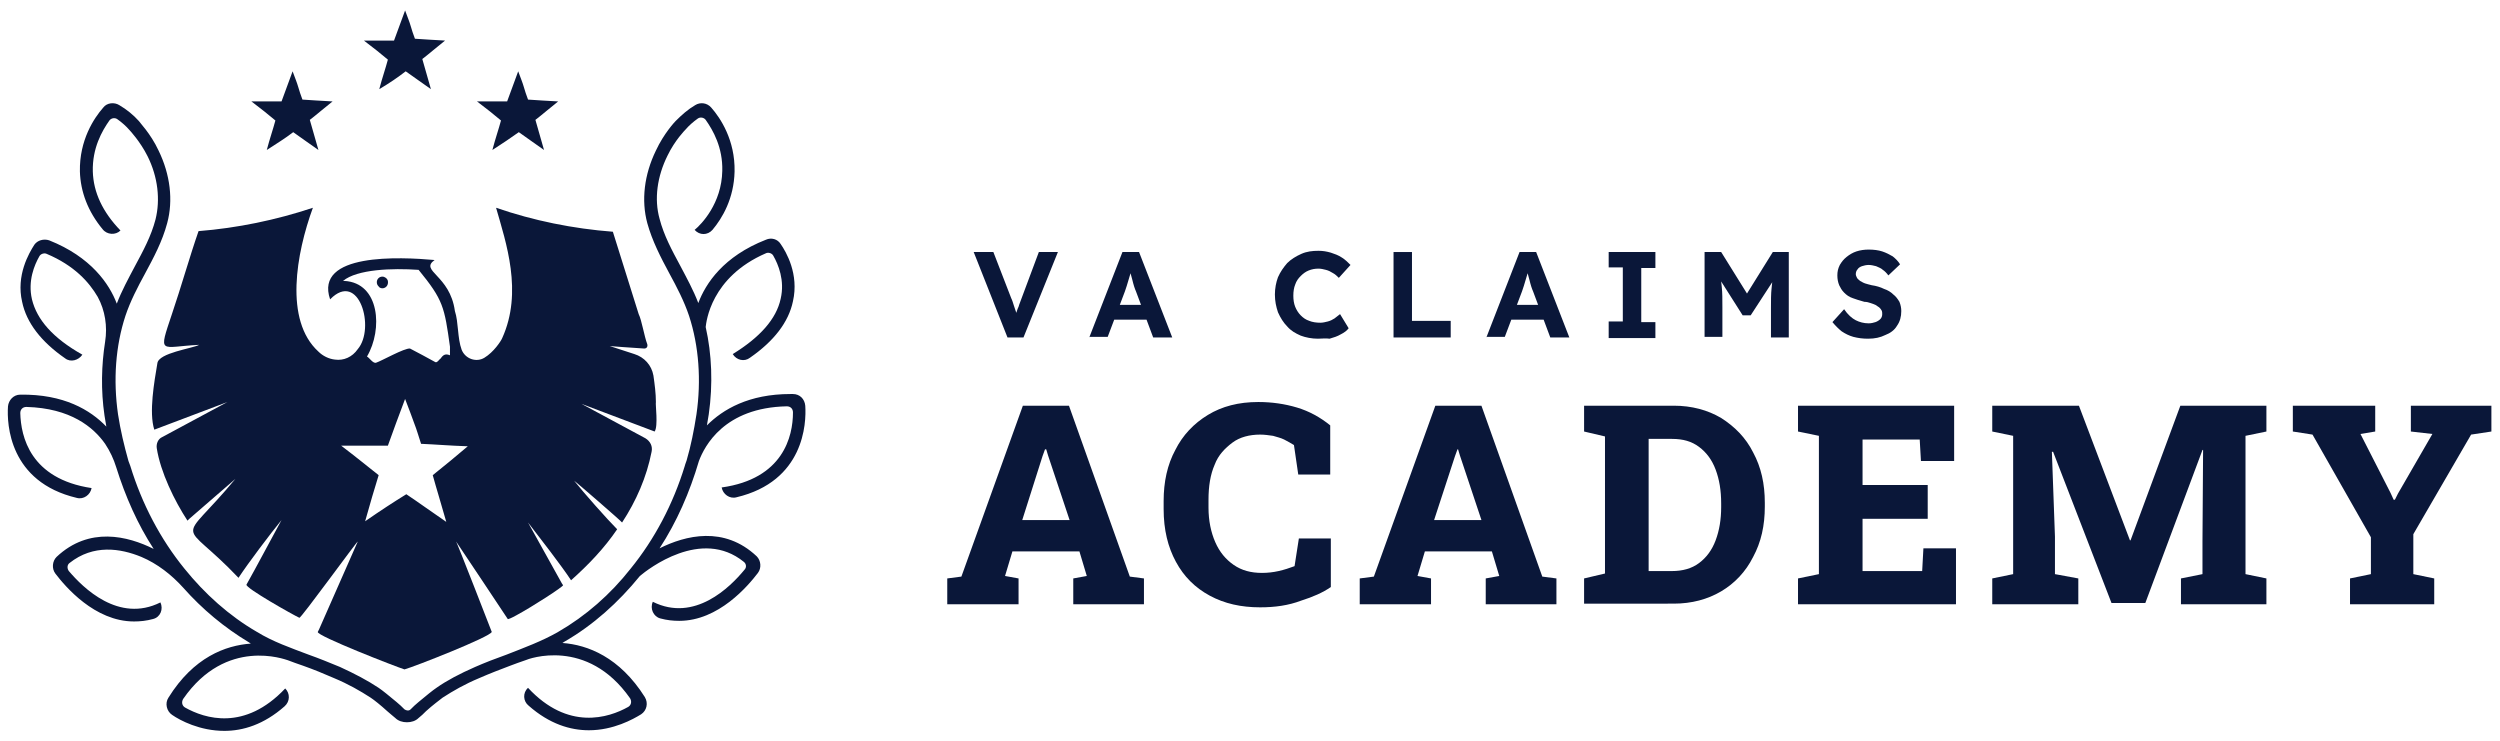 <?xml version="1.0" encoding="utf-8"?>
<!-- Generator: Adobe Illustrator 28.0.0, SVG Export Plug-In . SVG Version: 6.00 Build 0)  -->
<svg version="1.1" id="Layer_1" xmlns="http://www.w3.org/2000/svg" xmlns:xlink="http://www.w3.org/1999/xlink" x="0px" y="0px"
	 viewBox="0 0 406.7 120.6" style="enable-background:new 0 0 406.7 120.6;" xml:space="preserve">
<style type="text/css">
	.st0{fill:#E0DFE0;}
	.st1{fill:#B8BBC2;}
	.st2{fill:#0A1739;}
	.st3{fill:#801619;}
	.st4{fill:#BDB5AB;}
	.st5{clip-path:url(#SVGID_00000087390152427252852950000005845061436955522745_);}
</style>
<g>
	<g>
		<g>
			<g>
				<path class="st2" d="M163.9,54.9L158.4,41h3.2l2.9,7.5c0.2,0.4,0.3,0.8,0.4,1.1c0.1,0.3,0.2,0.6,0.3,0.9
					c0.1,0.3,0.2,0.5,0.2,0.8c0.1,0.3,0.2,0.5,0.2,0.8l-0.6,0c0.1-0.4,0.2-0.8,0.3-1.1c0.1-0.3,0.2-0.7,0.4-1.1
					c0.1-0.4,0.3-0.8,0.5-1.4L169,41h3.1l-5.6,13.9H163.9z"/>
				<path class="st2" d="M177.2,54.9l5.4-13.9h2.7l5.4,13.9h-3.1l-2.8-7.5c-0.1-0.2-0.2-0.5-0.3-0.8c-0.1-0.3-0.2-0.7-0.3-1.1
					c-0.1-0.4-0.2-0.7-0.3-1.1c-0.1-0.3-0.2-0.6-0.2-0.8l0.5,0c-0.1,0.3-0.2,0.6-0.3,0.9c-0.1,0.3-0.2,0.7-0.3,1
					c-0.1,0.3-0.2,0.7-0.3,1c-0.1,0.3-0.2,0.6-0.3,0.9l-2.8,7.4H177.2z M179.7,52l1-2.4h6.4l1,2.4H179.7z"/>
				<path class="st2" d="M214.4,55.1c-1,0-2-0.2-2.8-0.5c-0.9-0.4-1.6-0.8-2.2-1.5c-0.6-0.6-1.1-1.4-1.5-2.3
					c-0.3-0.9-0.5-1.8-0.5-2.9c0-1,0.2-2,0.5-2.8c0.4-0.9,0.9-1.6,1.5-2.3c0.6-0.6,1.4-1.1,2.3-1.5c0.9-0.4,1.8-0.5,2.8-0.5
					c0.7,0,1.3,0.1,2,0.3c0.6,0.2,1.2,0.4,1.8,0.8c0.5,0.3,1,0.8,1.4,1.2l-1.9,2.1c-0.3-0.3-0.6-0.6-1-0.8c-0.3-0.2-0.7-0.4-1.1-0.5
					c-0.4-0.1-0.8-0.2-1.2-0.2c-0.6,0-1.1,0.1-1.6,0.3c-0.5,0.2-0.9,0.5-1.3,0.9s-0.7,0.8-0.9,1.4c-0.2,0.5-0.3,1.1-0.3,1.8
					c0,0.7,0.1,1.3,0.3,1.8c0.2,0.5,0.5,1,0.9,1.4s0.8,0.7,1.4,0.9c0.5,0.2,1.1,0.3,1.8,0.3c0.4,0,0.8-0.1,1.2-0.2
					c0.4-0.1,0.8-0.3,1.1-0.5c0.3-0.2,0.6-0.5,0.9-0.7l1.4,2.3c-0.3,0.4-0.7,0.7-1.3,1c-0.5,0.3-1.1,0.5-1.8,0.7
					C215.7,55,215,55.1,214.4,55.1z"/>
				<path class="st2" d="M226.7,54.9V41h3v11.2h6.3v2.7H226.7z"/>
				<path class="st2" d="M241.8,54.9l5.4-13.9h2.7l5.4,13.9h-3.1l-2.8-7.5c-0.1-0.2-0.2-0.5-0.3-0.8c-0.1-0.3-0.2-0.7-0.3-1.1
					c-0.1-0.4-0.2-0.7-0.3-1.1c-0.1-0.3-0.2-0.6-0.2-0.8l0.5,0c-0.1,0.3-0.2,0.6-0.3,0.9c-0.1,0.3-0.2,0.7-0.3,1
					c-0.1,0.3-0.2,0.7-0.3,1c-0.1,0.3-0.2,0.6-0.3,0.9l-2.8,7.4H241.8z M244.4,52l1-2.4h6.4l1,2.4H244.4z"/>
				<path class="st2" d="M261.7,54.9v-2.6h2.3v-8.8h-2.3V41h7.6v2.6H267v8.8h2.3v2.6H261.7z"/>
				<path class="st2" d="M277.3,54.9V41h2.7l5.1,8.2l-1.8,0l5.1-8.2h2.6v13.9h-2.9v-4.8c0-1.2,0-2.3,0.1-3.2c0.1-1,0.2-1.9,0.3-2.8
					l0.4,0.9l-4.1,6.3h-1.3l-4-6.3l0.3-1c0.1,0.9,0.2,1.8,0.3,2.7c0.1,0.9,0.1,2,0.1,3.3v4.8H277.3z"/>
				<path class="st2" d="M303.9,55.1c-0.9,0-1.6-0.1-2.4-0.3c-0.7-0.2-1.3-0.5-1.9-0.9c-0.5-0.4-1-0.9-1.5-1.5l1.9-2.1
					c0.6,0.9,1.3,1.5,1.9,1.8c0.6,0.3,1.3,0.5,2.1,0.5c0.4,0,0.8-0.1,1.1-0.2c0.3-0.1,0.6-0.3,0.8-0.5c0.2-0.2,0.3-0.5,0.3-0.8
					c0-0.2,0-0.4-0.1-0.6c-0.1-0.2-0.2-0.3-0.4-0.5c-0.2-0.1-0.4-0.3-0.6-0.4c-0.2-0.1-0.5-0.2-0.8-0.3c-0.3-0.1-0.6-0.2-1-0.2
					c-0.7-0.2-1.4-0.4-1.9-0.6c-0.6-0.2-1-0.5-1.4-0.9c-0.4-0.4-0.6-0.8-0.8-1.2c-0.2-0.5-0.3-1-0.3-1.6c0-0.6,0.1-1.1,0.4-1.7
					c0.3-0.5,0.6-0.9,1.1-1.3c0.5-0.4,1-0.7,1.6-0.9c0.6-0.2,1.3-0.3,2-0.3c0.8,0,1.6,0.1,2.2,0.3c0.6,0.2,1.2,0.5,1.7,0.8
					c0.5,0.4,0.9,0.8,1.2,1.3l-1.9,1.8c-0.3-0.4-0.6-0.7-0.9-0.9c-0.3-0.3-0.7-0.4-1.1-0.6c-0.4-0.1-0.8-0.2-1.2-0.2
					c-0.4,0-0.8,0.1-1.1,0.2c-0.3,0.1-0.6,0.3-0.7,0.5c-0.2,0.2-0.3,0.5-0.3,0.8c0,0.2,0.1,0.4,0.2,0.6c0.1,0.2,0.3,0.3,0.5,0.5
					c0.2,0.1,0.5,0.3,0.8,0.4c0.3,0.1,0.7,0.2,1.1,0.3c0.7,0.1,1.4,0.3,2,0.6c0.6,0.2,1.1,0.5,1.5,0.9c0.4,0.3,0.7,0.7,1,1.2
					c0.2,0.5,0.3,1,0.3,1.5c0,0.9-0.2,1.7-0.7,2.4c-0.4,0.7-1.1,1.2-1.9,1.5C305.9,54.9,305,55.1,303.9,55.1z"/>
			</g>
		</g>
		<g>
			<path class="st2" d="M154.1,98.3v-4.2l2.3-0.3l10-27.8h7.5l9.9,27.8l2.3,0.3v4.2h-11.5v-4.2l2.2-0.4l-1.2-4h-10.9l-1.2,4l2.2,0.4
				v4.2H154.1z M166.3,84.6h7.7l-3.5-10.5l-0.3-1H170l-0.4,1.1L166.3,84.6z"/>
			<path class="st2" d="M205,98.8c-3.1,0-5.8-0.6-8.2-1.9c-2.4-1.3-4.2-3.1-5.5-5.5c-1.3-2.4-2-5.2-2-8.6v-1.3
				c0-3.1,0.6-5.9,1.9-8.3c1.2-2.4,3-4.3,5.3-5.7c2.3-1.4,5-2.1,8.2-2.1c2.2,0,4.3,0.3,6.3,0.9c2,0.6,3.8,1.6,5.4,2.9v8h-5.2
				l-0.7-4.8c-0.5-0.3-1-0.6-1.6-0.9c-0.6-0.3-1.2-0.4-1.8-0.6c-0.7-0.1-1.4-0.2-2.1-0.2c-1.7,0-3.3,0.4-4.5,1.3s-2.3,2-2.9,3.6
				c-0.7,1.6-1,3.5-1,5.7v1.3c0,2.1,0.4,4,1.1,5.6c0.7,1.6,1.7,2.8,3,3.7c1.3,0.9,2.8,1.3,4.6,1.3c0.9,0,1.8-0.1,2.7-0.3
				s1.8-0.5,2.6-0.8l0.7-4.5h5.2v7.9c-1.3,0.9-2.9,1.6-4.8,2.2C209.6,98.5,207.4,98.8,205,98.8z"/>
			<path class="st2" d="M221.2,98.3v-4.2l2.3-0.3l10-27.8h7.5l9.9,27.8l2.3,0.3v4.2h-11.5v-4.2l2.2-0.4l-1.2-4h-10.9l-1.2,4l2.2,0.4
				v4.2H221.2z M233.3,84.6h7.7l-3.5-10.5l-0.3-1h-0.1l-0.4,1.1L233.3,84.6z"/>
			<path class="st2" d="M257.7,98.3v-4.2l3.4-0.8V71l-3.4-0.8V66h3.4h11.2c2.9,0,5.5,0.7,7.7,2c2.2,1.4,4,3.2,5.2,5.6
				c1.3,2.4,1.9,5.1,1.9,8.2v0.6c0,3.1-0.6,5.8-1.9,8.2c-1.2,2.4-3,4.3-5.2,5.6s-4.8,2-7.7,2H257.7z M268.2,92.9h3.8
				c1.7,0,3.2-0.4,4.4-1.3c1.2-0.9,2.1-2.1,2.7-3.7c0.6-1.6,0.9-3.4,0.9-5.4v-0.6c0-2.1-0.3-3.9-0.9-5.5c-0.6-1.6-1.5-2.8-2.7-3.7
				c-1.2-0.9-2.6-1.3-4.4-1.3h-3.8V92.9z"/>
			<path class="st2" d="M292.5,98.3v-4.2l3.4-0.7V70.9l-3.4-0.7V66h25.4v9h-5.4l-0.2-3.5H303v7.4h10.6v5.5H303v8.5h9.7l0.2-3.7h5.3
				v9.1H292.5z"/>
			<path class="st2" d="M324.1,98.3v-4.2l3.4-0.7V70.9l-3.4-0.7V66h3.4h10.7l8.3,21.9h0.1l8.1-21.9h14v4.2l-3.4,0.7v22.5l3.4,0.7
				v4.2h-13.9v-4.2l3.5-0.7v-5.3l0.1-14.9l-0.1,0L349,98.1h-5.5L334,73.5l-0.2,0l0.5,13.8v6.1l3.8,0.7v4.2H324.1z"/>
			<path class="st2" d="M382.3,98.3v-4.2l3.4-0.7v-6l-9.5-16.7l-3.2-0.5V66h13.4v4.2l-2.4,0.4l4.9,9.6l0.5,1.1h0.2l0.5-1l5.6-9.7
				l-3.5-0.4V66h13.1v4.2l-3.3,0.5l-9.4,16.2v6.5l3.4,0.7v4.2H382.3z"/>
		</g>
	</g>
	<g>
		<g>
			<path class="st2" d="M106.7,65.4c0-1.4-0.2-2.9-0.4-4.3c-0.3-1.7-1.5-3-3.1-3.5l-4-1.3c0,0,3.8,0.3,5.6,0.4
				c0.4,0,0.6-0.3,0.5-0.7c-0.5-1.3-0.9-3.9-1.4-4.9c-1.3-4.1-2.9-9.3-4.2-13.4c-6.5-0.5-12.9-1.8-19-3.9c1.6,5.6,4.4,13.7,1,21.2
				c-0.2,0.5-1.4,2.3-2.9,3.2c-1.3,0.8-3.1,0.2-3.7-1.3c-0.7-1.9-0.5-4.5-1.1-6.3c-0.8-5.9-5.8-6.5-3.3-8.3
				c-5.6-0.5-19.6-1.2-17,6.4c4.7-4.8,7.4,4.7,4.5,8.1c-0.9,1.3-2.3,1.9-3.7,1.7c-1-0.1-2-0.6-2.7-1.3c-5.6-5.1-3.6-16-0.9-23.4
				c-6,2-12.3,3.3-18.6,3.8c-1.4,4-2.9,9.3-4.3,13.4c-2.3,6.9-2,5.4,4.4,5.1c-1.1,0.6-6.6,1.3-6.8,3c-0.5,3-1.4,8-0.5,10.8
				c0.2-0.1,11.7-4.4,11.9-4.5c-0.2,0.1-7.8,4.2-10.6,5.7c-0.7,0.3-1,1.1-0.9,1.8c0.6,3.9,2.9,8.6,5,11.8l0.3-0.3l7.5-6.5
				c-9.4,11.3-9.1,6,0.5,16.1c1.5-2.3,5.2-7.2,7-9.4c-0.4,0.7-4.5,8.4-5.7,10.5c-0.3,0.5,7.7,5,8.6,5.4c0.2,0.2,9.4-12.5,9.5-12.4
				l-6.3,14.3l-0.2,0.4c-0.3,0.6,12.8,5.7,14.1,6.1c1.5-0.4,14-5.3,14.2-6.1c-0.1-0.3-5.6-14.4-5.8-14.7c0.3,0.4,8.4,12.6,8.4,12.6
				c0,0.1,0.7-0.2,1.4-0.6c2.6-1.4,7.7-4.7,7.6-4.9l-0.2-0.3L85.9,85c1.7,2.2,5.5,7.1,7,9.4c2.8-2.5,5.4-5.2,7.5-8.3
				c-1.6-1.6-5.5-6-7-7.9c0.2,0.1,7.7,6.6,7.8,6.8c2.3-3.5,4-7.4,4.8-11.5c0.2-0.9-0.2-1.7-1-2.2l-10.4-5.6l11.9,4.5
				C107.1,69.3,106.6,65.8,106.7,65.4z M56,45.7c-0.1,0-0.1,0-0.2,0c2.3-1.9,8-2.1,12.3-1.8c4,4.9,4.2,6,5.1,12.5l0,0
				c0,0.1,0,1.3,0,1.4c-0.7-0.3-1.1-0.1-1.5,0.5c-0.2,0.1-0.6,0.8-0.9,0.6c-0.7-0.4-3.5-1.9-4.1-2.2c-0.9-0.1-4.6,2-5.5,2.3
				c-0.5,0.2-1.1-0.8-1.5-1C62.3,53.6,61.8,46,56,45.7z M70.4,77.3c0.6,2.2,1.3,4.4,2.2,7.6c-2.5-1.7-4.4-3.1-6.5-4.5
				c-2.1,1.3-4.1,2.6-6.7,4.4c0.8-2.9,1.5-5.2,2.2-7.5c-1.9-1.5-3.6-2.9-6.1-4.8h7.6c0.9-2.5,1.7-4.7,2.8-7.6c0.7,1.8,1.1,2.9,1.5,4
				c0.4,1,0.7,2.1,1.1,3.3c2.4,0.1,4.6,0.3,7.6,0.4C74.1,74.3,72.4,75.7,70.4,77.3z"/>
			<path class="st2" d="M62.2,46.9c0,0,0.1,0,0.1,0c0.6-0.1,0.9-0.6,0.8-1.2C63,45.3,62.6,45,62.2,45h0c-0.5,0-0.9,0.4-0.9,0.9
				c0,0.3,0.1,0.5,0.3,0.7C61.7,46.8,62,46.9,62.2,46.9z"/>
		</g>
		<path class="st2" d="M104.5,56.8L104.5,56.8C104.5,56.8,104.6,56.8,104.5,56.8C104.5,56.8,104.5,56.8,104.5,56.8z"/>
		<path class="st2" d="M117.4,79.3L117.4,79.3c0.2,1.1,1.3,1.9,2.4,1.6c11-2.6,11.4-12,11.2-14.9c-0.1-1.1-0.9-1.9-2-1.9
			c-0.1,0-0.3,0-0.4,0c-6.8,0-11,2.5-13.6,5.1c0.1-0.6,0.2-1.2,0.3-1.8c0.7-4.9,0.5-9.8-0.5-14.2c0.1-0.8,0.8-8.1,9.8-12
			c0.4-0.2,1,0,1.2,0.4c0.8,1.4,1.9,4,1.2,7c-0.7,3.3-3.4,6.3-7.8,9v0c0.6,1,1.9,1.3,2.8,0.6c3.9-2.7,6.3-5.8,7-9.2
			c1-4.4-1.1-8-2-9.3c-0.5-0.8-1.5-1.1-2.4-0.7c-6.9,2.7-9.8,7.1-11,10.3c-0.8-2.1-1.9-4.1-2.9-6c-1.4-2.6-2.7-5-3.4-7.7
			c-0.9-3.2-0.4-6.9,1.3-10.3c1.2-2.5,2.9-4.2,2.9-4.2c0.6-0.7,1.3-1.3,2-1.8c0.4-0.3,1-0.2,1.3,0.2c1.2,1.7,2.8,4.5,2.7,8.3
			c-0.1,5.3-3.4,8.7-4.5,9.6l0,0c0.8,0.9,2.1,0.9,2.9,0c1.6-1.9,3.5-5.1,3.6-9.5c0.1-5.1-2.3-8.7-3.8-10.4c-0.7-0.8-1.8-0.9-2.6-0.4
			c-1.2,0.7-2.2,1.6-3.2,2.6c-0.1,0.1-1.9,2-3.2,4.8c-1.9,3.9-2.4,8.1-1.4,11.8c0.8,2.9,2.2,5.6,3.6,8.2c1.2,2.2,2.4,4.5,3.2,6.9
			c1.6,4.9,2,10.5,1.2,16c-0.4,2.6-0.9,5.1-1.6,7.5c-0.2,0.5-0.3,0.9-0.3,0.9l0,0c-1.9,6.2-4.9,11.9-8.8,16.7c0,0,0,0,0,0l0,0
			c-3.3,4.2-7.3,7.7-11.8,10.3c-2.6,1.5-5.6,2.6-8.4,3.7c-1.7,0.6-3.5,1.3-5.1,2c-2.5,1.1-4.6,2.2-6.3,3.4c-0.6,0.4-1.7,1.3-2.9,2.3
			c-0.5,0.4-0.9,0.8-1.3,1.2c-0.3,0.3-0.7,0.2-1,0c-0.4-0.4-0.8-0.8-1.3-1.2c-1.2-1-2.3-1.9-2.9-2.3c-1.8-1.2-3.9-2.3-6.3-3.4
			c-1.7-0.7-3.4-1.4-5.1-2c-2.9-1.1-5.8-2.1-8.4-3.7c-4.5-2.6-8.5-6.2-11.8-10.3l0,0c0,0,0,0,0,0c-3.9-4.8-6.9-10.5-8.8-16.7l0,0
			c0,0-0.1-0.3-0.3-0.8c-0.7-2.5-1.3-5-1.7-7.6c-0.8-5.6-0.4-11.1,1.2-16c0.8-2.4,2-4.7,3.2-6.9c1.4-2.6,2.8-5.2,3.6-8.2
			c1-3.7,0.5-7.9-1.4-11.8c-1.3-2.8-3.2-4.7-3.2-4.8c-0.9-1-2-1.9-3.2-2.6c-0.8-0.5-2-0.4-2.6,0.4c-1.5,1.7-3.9,5.3-3.8,10.4
			c0.1,3.3,1.3,6.5,3.7,9.4c0.7,0.9,2.1,1,2.9,0.2l0,0c-2.9-3-4.4-6.2-4.5-9.6c-0.1-3.8,1.5-6.6,2.7-8.3c0.3-0.4,0.9-0.5,1.3-0.2
			c0.7,0.5,1.4,1.1,2,1.8c0,0,1.7,1.8,2.9,4.2c1.7,3.4,2.1,7.1,1.3,10.3c-0.7,2.7-2,5.1-3.4,7.7c-1,1.9-2.1,3.9-2.9,6
			c-1.2-3.2-4.2-7.6-11-10.3c-0.9-0.3-1.9,0-2.4,0.7c-0.9,1.4-3,5-2,9.3c0.7,3.4,3.1,6.5,7,9.2c0.9,0.7,2.2,0.3,2.8-0.6l0,0
			C8.6,55,6,52,5.2,48.7c-0.7-3,0.4-5.6,1.2-7c0.2-0.4,0.8-0.6,1.2-0.4c4.5,1.9,6.9,4.6,8.3,7c1.2,2.2,1.6,4.8,1.2,7.3
			c-0.6,3.8-0.7,7.9-0.1,12c0.1,0.6,0.2,1.2,0.3,1.8c-2.6-2.7-6.9-5.3-14-5.2c-1.1,0-1.9,0.9-2,1.9C1.1,69,1.5,78.4,12.5,81
			c1.1,0.3,2.2-0.5,2.4-1.6l0,0C4.9,77.9,3.4,71,3.3,67.2c0-0.6,0.4-1,1-1c7.2,0.2,10.9,3.3,12.8,6c0.8,1.2,1.4,2.5,1.8,3.8
			c1.5,4.8,3.5,9.3,6.1,13.3c-4.2-2.1-10.5-3.7-15.8,1.3c-0.7,0.7-0.8,1.9-0.2,2.7c1.6,2.1,6.4,7.8,12.8,7.8c1,0,2-0.1,3.1-0.4
			c1.2-0.3,1.7-1.6,1.2-2.7l0,0c-6.8,3.4-12.6-2.4-14.9-5.1c-0.3-0.4-0.3-1,0.1-1.3c3.9-3.1,8.3-2.4,11.7-1c2.6,1.1,4.9,2.9,6.8,5
			c3.1,3.5,6.7,6.5,10.7,8.9c0.1,0.1,0.2,0.1,0.3,0.2c-4.1,0.3-9.3,2.2-13.4,8.8c-0.6,0.9-0.3,2.2,0.6,2.8c1.3,0.9,4.5,2.6,8.5,2.6
			c3,0,6.4-1,9.8-4c0.9-0.8,0.9-2.1,0.1-2.9h0c-6.6,7-13.1,4.9-16.3,3.1c-0.5-0.3-0.6-0.9-0.3-1.4c7-10.1,16.6-6.4,17-6.3
			c0.8,0.3,1.6,0.6,2.5,0.9c1.7,0.6,3.4,1.3,5,2c2.4,1,4.3,2.1,6,3.2c0.6,0.4,1.6,1.2,2.7,2.2c0.5,0.4,0.9,0.8,1.3,1.1
			c0.5,0.5,1.2,0.7,1.9,0.7s1.4-0.2,1.9-0.7c0.4-0.3,0.8-0.7,1.2-1.1c1.1-1,2.2-1.8,2.7-2.2c1.7-1.1,3.6-2.2,6-3.2
			c1.6-0.7,3.4-1.4,5-2c0.8-0.3,1.6-0.6,2.5-0.9v0c0.4-0.2,10-3.8,17,6.2c0.3,0.5,0.2,1.1-0.3,1.4c-3.2,1.8-9.8,3.9-16.3-3.1l0,0
			c-0.9,0.8-0.8,2.2,0.1,2.9c3.4,3,6.8,4,9.8,4c4,0,7.2-1.8,8.5-2.6c0.9-0.6,1.2-1.8,0.6-2.8c-4.1-6.5-9.3-8.5-13.4-8.8
			c0.1-0.1,0.2-0.1,0.3-0.2c4.7-2.7,8.8-6.4,12.3-10.7c1.3-1.1,10-7.9,16.9-2.3c0.4,0.3,0.5,0.9,0.1,1.3c-2.3,2.8-8.1,8.6-14.9,5.2
			l0,0c-0.5,1.1,0.1,2.4,1.2,2.7c1.1,0.3,2.1,0.4,3.1,0.4c6.4,0,11.2-5.7,12.8-7.8c0.6-0.8,0.5-2-0.2-2.7c-5.3-5-11.6-3.4-15.8-1.3
			c2.8-4.3,4.9-9.1,6.4-14.2c0.9-2.4,4.1-8.7,14.3-8.9c0.6,0,1,0.4,1,1C129,71,127.4,77.9,117.4,79.3z"/>
		<path class="st2" d="M43.4,24.4c0.5-1.9,1-3.3,1.4-4.8c-1.2-1-2.3-1.9-3.9-3.1c2,0,3.4,0,4.9,0c0.6-1.6,1.1-3,1.8-4.9
			c0.4,1.1,0.7,1.8,0.9,2.5c0.2,0.7,0.4,1.3,0.7,2.1c1.5,0.1,3,0.2,4.9,0.3c-1.4,1.1-2.4,2-3.7,3c0.4,1.4,0.8,2.8,1.4,4.9
			c-1.6-1.1-2.8-2-4.1-2.9C46.4,22.5,45.1,23.3,43.4,24.4z"/>
		<path class="st2" d="M80.1,24.4c0.5-1.9,1-3.3,1.4-4.8c-1.2-1-2.3-1.9-3.9-3.1c2,0,3.4,0,4.9,0c0.6-1.6,1.1-3,1.8-4.9
			c0.4,1.1,0.7,1.8,0.9,2.5c0.2,0.7,0.4,1.3,0.7,2.1c1.5,0.1,3,0.2,4.9,0.3c-1.4,1.1-2.4,2-3.7,3c0.4,1.4,0.8,2.8,1.4,4.9
			c-1.6-1.1-2.8-2-4.1-2.9C83,22.5,81.8,23.3,80.1,24.4z"/>
		<path class="st2" d="M61.7,14.5c0.5-1.9,1-3.3,1.4-4.8c-1.2-1-2.3-1.9-3.9-3.1c2,0,3.4,0,4.9,0c0.6-1.6,1.1-3,1.8-4.9
			c0.4,1.1,0.7,1.8,0.9,2.5c0.2,0.7,0.4,1.3,0.7,2.1c1.5,0.1,3,0.2,4.9,0.3c-1.4,1.1-2.4,2-3.7,3c0.4,1.4,0.8,2.8,1.4,4.9
			c-1.6-1.1-2.8-2-4.1-2.9C64.7,12.6,63.4,13.5,61.7,14.5z"/>
	</g>
</g>
</svg>
